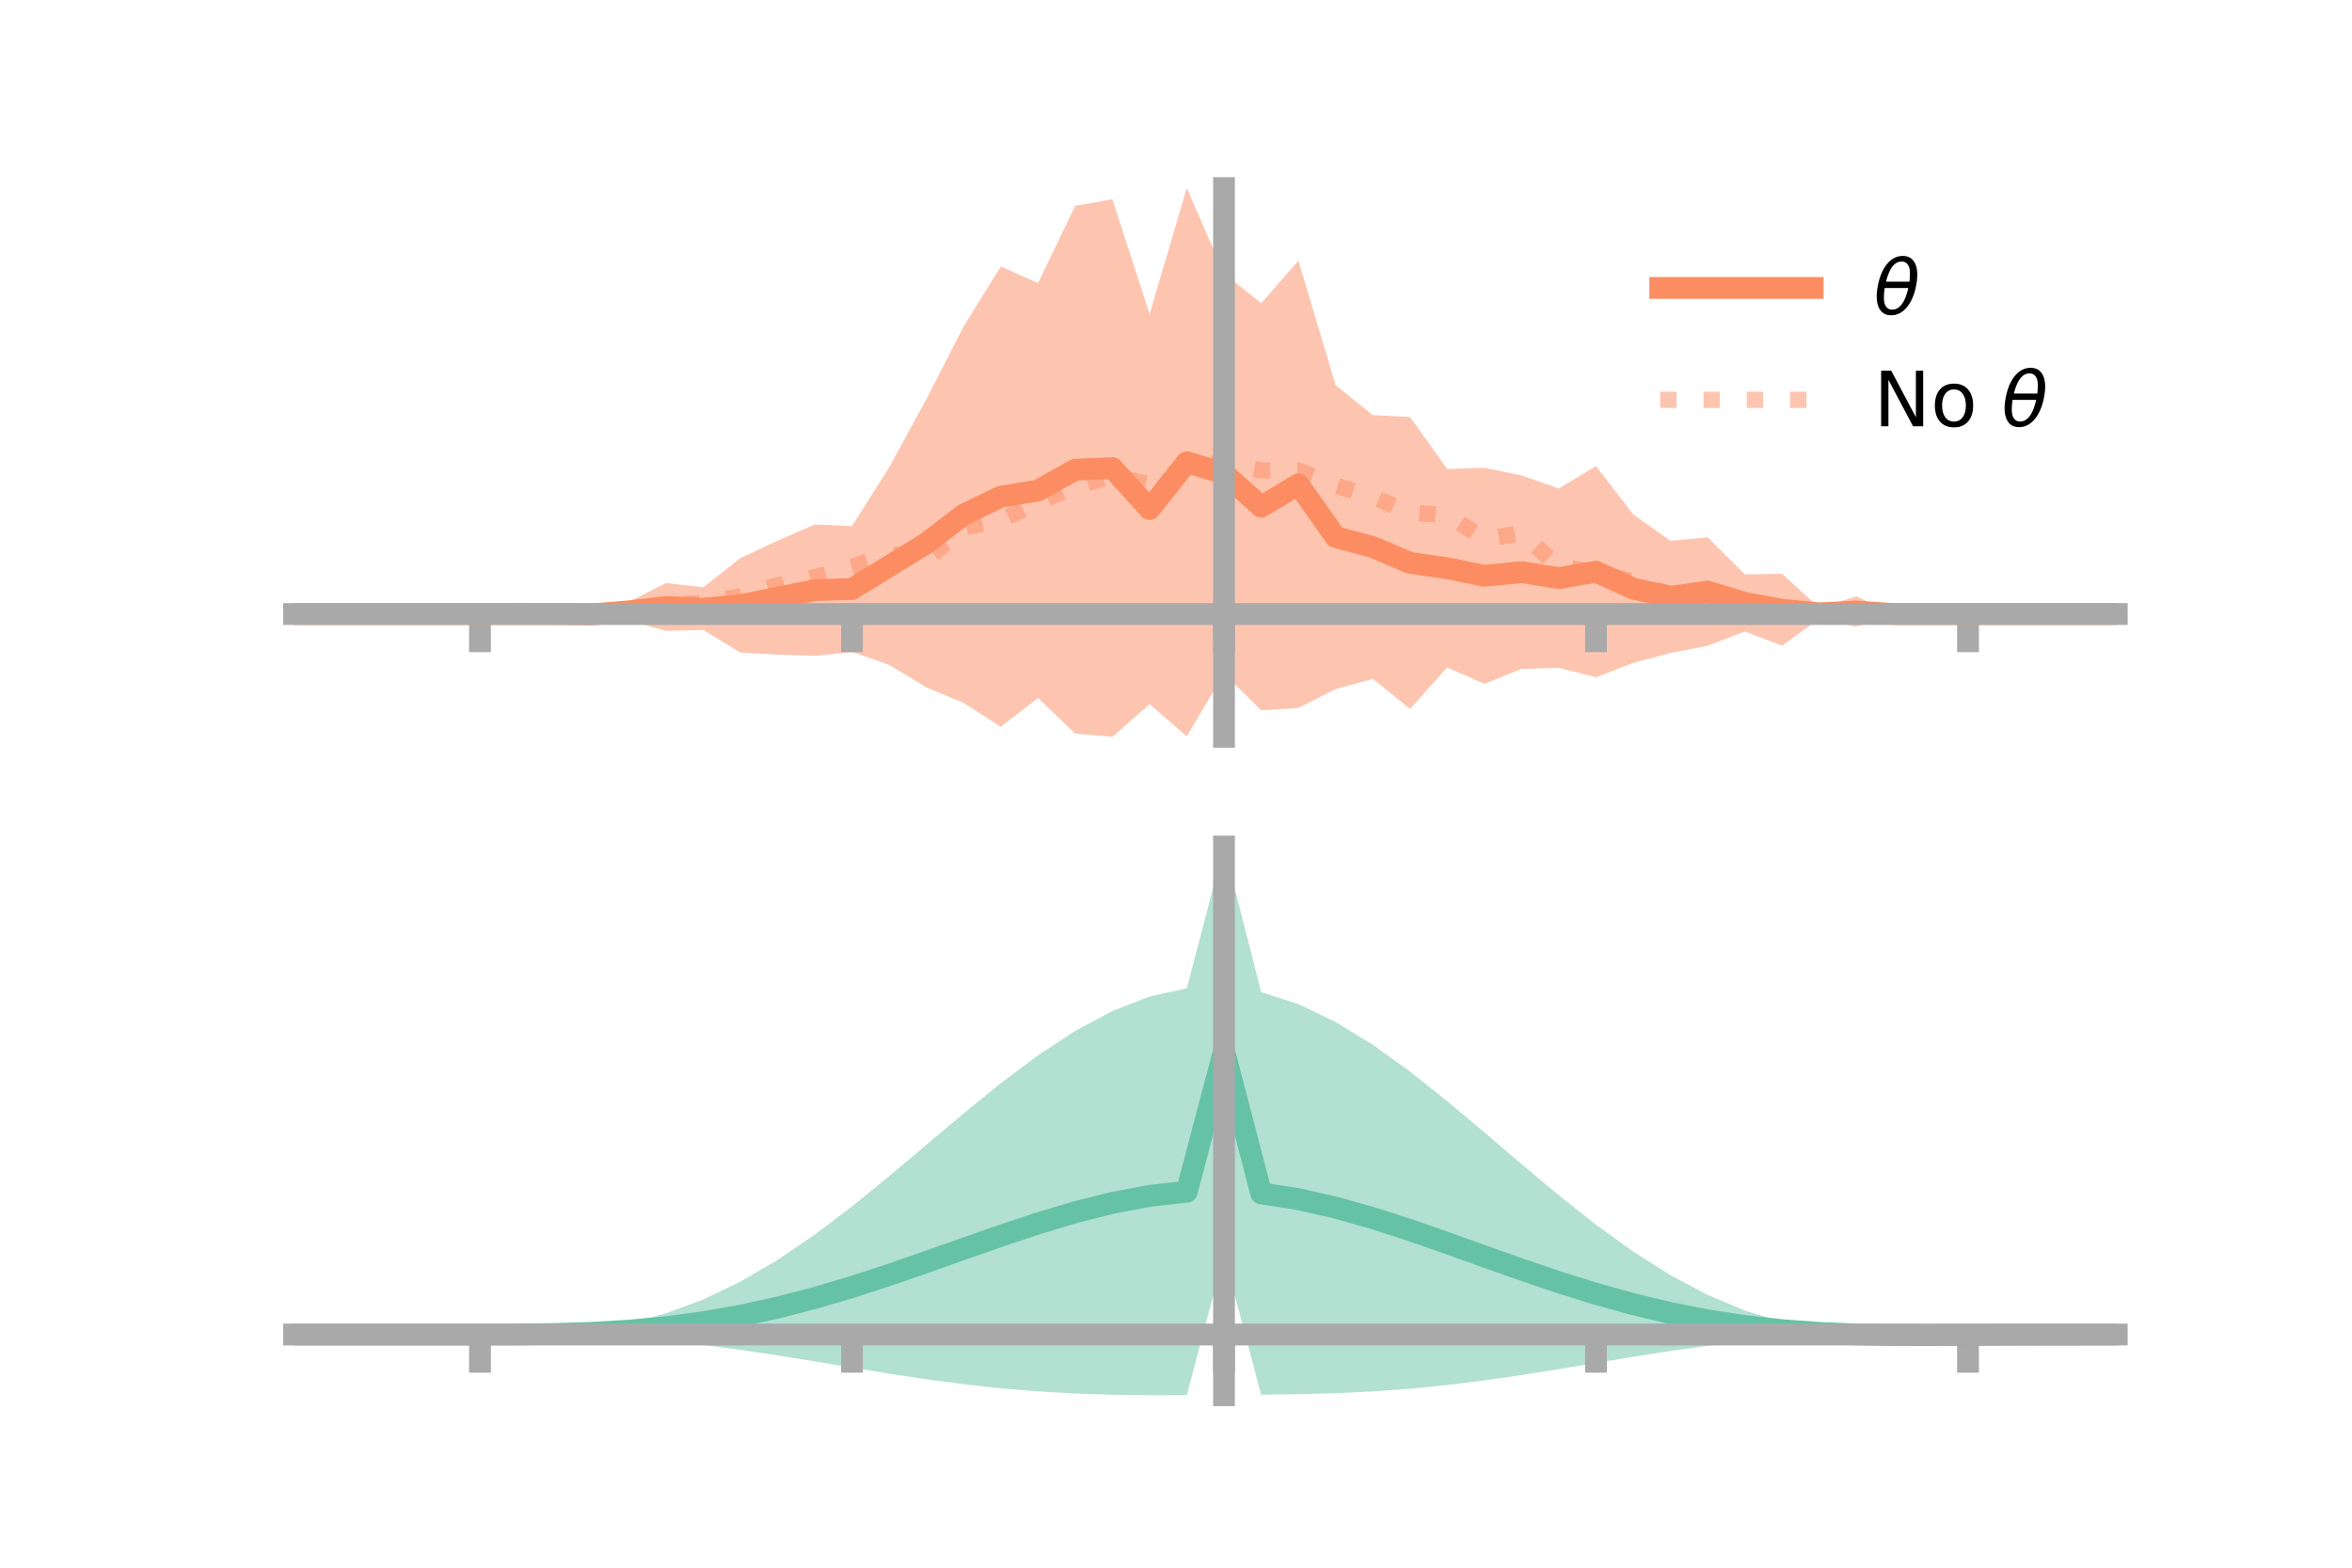 <?xml version="1.0" encoding="utf-8" standalone="no"?>
<!DOCTYPE svg PUBLIC "-//W3C//DTD SVG 1.1//EN"
  "http://www.w3.org/Graphics/SVG/1.1/DTD/svg11.dtd">
<!-- Created with matplotlib (https://matplotlib.org/) -->
<svg height="144pt" version="1.1" viewBox="0 0 216 144" width="216pt" xmlns="http://www.w3.org/2000/svg" xmlns:xlink="http://www.w3.org/1999/xlink">
 <defs>
  <style type="text/css">*{stroke-linecap:butt;stroke-linejoin:round;}</style>
 </defs>
 <g id="figure_1">
  <g id="patch_1">
   <path d="M 0 144 
L 216 144 
L 216 0 
L 0 0 
z
" style="fill:none;"/>
  </g>
  <g id="axes_1">
   <g id="patch_2">
    <path d="M 27 67.68 
L 194.4 67.68 
L 194.4 17.28 
L 27 17.28 
z
" style="fill:none;"/>
   </g>
   <g id="PolyCollection_1">
    <path clip-path="url(#pab1af0a19b)" d="M 27 56.402 
L 27 56.402 
L 30.416 56.402 
L 33.833 56.402 
L 37.249 56.402 
L 40.665 56.402 
L 44.082 56.402 
L 47.498 56.359 
L 50.914 56.392 
L 54.331 55.61 
L 57.747 55.282 
L 61.163 53.56 
L 64.58 53.951 
L 67.996 51.258 
L 71.412 49.669 
L 74.829 48.175 
L 78.245 48.326 
L 81.661 42.924 
L 85.078 36.658 
L 88.494 29.986 
L 91.91 24.477 
L 95.327 26.005 
L 98.743 18.903 
L 102.159 18.305 
L 105.576 28.844 
L 108.992 17.28 
L 112.408 25.116 
L 115.824 27.852 
L 119.241 23.943 
L 122.657 35.37 
L 126.073 38.136 
L 129.49 38.298 
L 132.906 43.075 
L 136.322 42.968 
L 139.739 43.672 
L 143.155 44.869 
L 146.571 42.813 
L 149.988 47.246 
L 153.404 49.675 
L 156.82 49.355 
L 160.237 52.764 
L 163.653 52.701 
L 167.069 55.835 
L 170.486 54.776 
L 173.902 56.398 
L 177.318 56.383 
L 180.735 56.402 
L 184.151 56.402 
L 187.567 56.402 
L 190.984 56.402 
L 194.4 56.402 
L 194.4 56.402 
L 194.4 56.402 
L 190.984 56.402 
L 187.567 56.402 
L 184.151 56.402 
L 180.735 56.402 
L 177.318 56.427 
L 173.902 56.408 
L 170.486 57.563 
L 167.069 56.841 
L 163.653 59.305 
L 160.237 58.006 
L 156.82 59.314 
L 153.404 59.982 
L 149.988 60.891 
L 146.571 62.212 
L 143.155 61.34 
L 139.739 61.438 
L 136.322 62.811 
L 132.906 61.31 
L 129.49 65.114 
L 126.073 62.357 
L 122.657 63.294 
L 119.241 65.035 
L 115.824 65.244 
L 112.408 61.863 
L 108.992 67.638 
L 105.576 64.68 
L 102.159 67.68 
L 98.743 67.382 
L 95.327 64.106 
L 91.91 66.762 
L 88.494 64.567 
L 85.078 63.14 
L 81.661 61.073 
L 78.245 59.881 
L 74.829 60.238 
L 71.412 60.137 
L 67.996 59.935 
L 64.58 57.867 
L 61.163 57.948 
L 57.747 57.026 
L 54.331 57.262 
L 50.914 56.408 
L 47.498 56.434 
L 44.082 56.402 
L 40.665 56.402 
L 37.249 56.402 
L 33.833 56.402 
L 30.416 56.402 
L 27 56.402 
z
" style="fill:#fc8d62;fill-opacity:0.5;"/>
   </g>
   <g id="matplotlib.axis_1">
    <g id="xtick_1">
     <g id="line2d_1">
      <defs>
       <path d="M 0 0 
L 0 3.5 
" id="m637c3be31e" style="stroke:#a9a9a9;stroke-width:2;"/>
      </defs>
      <g>
       <use style="fill:#a9a9a9;stroke:#a9a9a9;stroke-width:2;" x="44.082" xlink:href="#m637c3be31e" y="56.402"/>
      </g>
     </g>
    </g>
    <g id="xtick_2">
     <g id="line2d_2">
      <g>
       <use style="fill:#a9a9a9;stroke:#a9a9a9;stroke-width:2;" x="78.245" xlink:href="#m637c3be31e" y="56.402"/>
      </g>
     </g>
    </g>
    <g id="xtick_3">
     <g id="line2d_3">
      <g>
       <use style="fill:#a9a9a9;stroke:#a9a9a9;stroke-width:2;" x="112.408" xlink:href="#m637c3be31e" y="56.402"/>
      </g>
     </g>
    </g>
    <g id="xtick_4">
     <g id="line2d_4">
      <g>
       <use style="fill:#a9a9a9;stroke:#a9a9a9;stroke-width:2;" x="146.571" xlink:href="#m637c3be31e" y="56.402"/>
      </g>
     </g>
    </g>
    <g id="xtick_5">
     <g id="line2d_5">
      <g>
       <use style="fill:#a9a9a9;stroke:#a9a9a9;stroke-width:2;" x="180.735" xlink:href="#m637c3be31e" y="56.402"/>
      </g>
     </g>
    </g>
   </g>
   <g id="matplotlib.axis_2"/>
   <g id="line2d_6">
    <path clip-path="url(#pab1af0a19b)" d="M 27 56.402 
L 30.416 56.402 
L 33.833 56.402 
L 37.249 56.402 
L 40.665 56.402 
L 44.082 56.402 
L 47.498 56.396 
L 50.914 56.4 
L 54.331 56.436 
L 57.747 56.154 
L 61.163 55.754 
L 64.58 55.909 
L 67.996 55.596 
L 71.412 54.903 
L 74.829 54.206 
L 78.245 54.104 
L 81.661 51.999 
L 85.078 49.899 
L 88.494 47.276 
L 91.91 45.62 
L 95.327 45.056 
L 98.743 43.143 
L 102.159 42.992 
L 105.576 46.762 
L 108.992 42.459 
L 112.408 43.49 
L 115.824 46.548 
L 119.241 44.489 
L 122.657 49.332 
L 126.073 50.246 
L 129.49 51.706 
L 132.906 52.192 
L 136.322 52.89 
L 139.739 52.555 
L 143.155 53.104 
L 146.571 52.512 
L 149.988 54.069 
L 153.404 54.828 
L 156.82 54.335 
L 160.237 55.385 
L 163.653 56.003 
L 167.069 56.338 
L 170.486 56.169 
L 173.902 56.403 
L 177.318 56.405 
L 180.735 56.402 
L 184.151 56.402 
L 187.567 56.402 
L 190.984 56.402 
L 194.4 56.402 
" style="fill:none;stroke:#fc8d62;stroke-linecap:square;stroke-width:2;"/>
   </g>
   <g id="line2d_7">
    <path clip-path="url(#pab1af0a19b)" d="M 27 56.402 
L 30.416 56.402 
L 33.833 56.402 
L 37.249 56.402 
L 40.665 56.402 
L 44.082 56.402 
L 47.498 56.405 
L 50.914 56.339 
L 54.331 56.211 
L 57.747 56.031 
L 61.163 55.534 
L 64.58 55.4 
L 67.996 54.766 
L 71.412 53.754 
L 74.829 53.026 
L 78.245 52.082 
L 81.661 50.855 
L 85.078 51.411 
L 88.494 48.427 
L 91.91 47.804 
L 95.327 46.11 
L 98.743 44.678 
L 102.159 43.722 
L 105.576 44.513 
L 108.992 42.936 
L 112.408 42.459 
L 115.824 43.219 
L 119.241 43.215 
L 122.657 44.604 
L 126.073 45.635 
L 129.49 47.091 
L 132.906 47.305 
L 136.322 49.495 
L 139.739 48.986 
L 143.155 52.073 
L 146.571 52.547 
L 149.988 53.437 
L 153.404 54.601 
L 156.82 55.198 
L 160.237 55.417 
L 163.653 56.175 
L 167.069 56.175 
L 170.486 56.366 
L 173.902 56.361 
L 177.318 56.397 
L 180.735 56.402 
L 184.151 56.402 
L 187.567 56.402 
L 190.984 56.402 
L 194.4 56.402 
" style="fill:none;stroke:#fc8d62;stroke-dasharray:1.5,2.475;stroke-dashoffset:0;stroke-opacity:0.5;stroke-width:1.5;"/>
   </g>
   <g id="patch_3">
    <path d="M 112.408 67.68 
L 112.408 17.28 
" style="fill:none;stroke:#a9a9a9;stroke-linecap:square;stroke-linejoin:miter;stroke-width:2;"/>
   </g>
   <g id="patch_4">
    <path d="M 194.4 67.68 
L 194.4 17.28 
" style="fill:none;"/>
   </g>
   <g id="patch_5">
    <path d="M 27 56.402 
L 194.4 56.402 
" style="fill:none;stroke:#a9a9a9;stroke-linecap:square;stroke-linejoin:miter;stroke-width:2;"/>
   </g>
   <g id="patch_6">
    <path d="M 27 17.28 
L 194.4 17.28 
" style="fill:none;"/>
   </g>
   <g id="legend_1">
    <g id="line2d_8">
     <path d="M 152.47 26.449 
L 166.47 26.449 
" style="fill:none;stroke:#fc8d62;stroke-linecap:square;stroke-width:2;"/>
    </g>
    <g id="line2d_9"/>
    <g id="text_1">
     <!-- $\theta$ -->
     <g transform="translate(172.07 28.899)scale(0.07 -0.07)">
      <defs>
       <path d="M 45.516 34.672 
L 14.453 34.672 
Q 12.359 20.062 14.5 13.875 
Q 17.188 6.25 24.469 6.25 
Q 31.781 6.25 37.359 13.922 
Q 42.234 20.656 45.516 34.672 
z
M 47.016 42.969 
Q 48.344 56.844 46.625 61.719 
Q 43.953 69.438 36.766 69.438 
Q 29.297 69.438 23.828 61.812 
Q 19.531 55.672 16.156 42.969 
z
M 38.188 76.766 
Q 49.906 76.766 54.594 66.406 
Q 59.281 56.109 55.719 37.844 
Q 52.203 19.625 43.453 9.281 
Q 34.766 -1.125 23.047 -1.125 
Q 11.281 -1.125 6.641 9.281 
Q 2 19.625 5.516 37.844 
Q 9.078 56.109 17.719 66.406 
Q 26.422 76.766 38.188 76.766 
z
" id="DejaVuSans-Oblique-952"/>
      </defs>
      <use transform="translate(0 0.234)" xlink:href="#DejaVuSans-Oblique-952"/>
     </g>
    </g>
    <g id="line2d_10">
     <path d="M 152.47 36.724 
L 166.47 36.724 
" style="fill:none;stroke:#fc8d62;stroke-dasharray:1.5,2.475;stroke-dashoffset:0;stroke-opacity:0.5;stroke-width:1.5;"/>
    </g>
    <g id="line2d_11"/>
    <g id="text_2">
     <!-- No $\theta$ -->
     <g transform="translate(172.07 39.174)scale(0.07 -0.07)">
      <defs>
       <path d="M 9.812 72.906 
L 23.094 72.906 
L 55.422 11.922 
L 55.422 72.906 
L 64.984 72.906 
L 64.984 0 
L 51.703 0 
L 19.391 60.984 
L 19.391 0 
L 9.812 0 
z
" id="DejaVuSans-78"/>
       <path d="M 30.609 48.391 
Q 23.391 48.391 19.188 42.75 
Q 14.984 37.109 14.984 27.297 
Q 14.984 17.484 19.156 11.844 
Q 23.344 6.203 30.609 6.203 
Q 37.797 6.203 41.984 11.859 
Q 46.188 17.531 46.188 27.297 
Q 46.188 37.016 41.984 42.703 
Q 37.797 48.391 30.609 48.391 
z
M 30.609 56 
Q 42.328 56 49.016 48.375 
Q 55.719 40.766 55.719 27.297 
Q 55.719 13.875 49.016 6.219 
Q 42.328 -1.422 30.609 -1.422 
Q 18.844 -1.422 12.172 6.219 
Q 5.516 13.875 5.516 27.297 
Q 5.516 40.766 12.172 48.375 
Q 18.844 56 30.609 56 
z
" id="DejaVuSans-111"/>
       <path id="DejaVuSans-32"/>
      </defs>
      <use transform="translate(0 0.234)" xlink:href="#DejaVuSans-78"/>
      <use transform="translate(74.805 0.234)" xlink:href="#DejaVuSans-111"/>
      <use transform="translate(135.986 0.234)" xlink:href="#DejaVuSans-32"/>
      <use transform="translate(167.773 0.234)" xlink:href="#DejaVuSans-Oblique-952"/>
     </g>
    </g>
   </g>
  </g>
  <g id="axes_2">
   <g id="patch_7">
    <path d="M 27 128.16 
L 194.4 128.16 
L 194.4 77.76 
L 27 77.76 
z
" style="fill:none;"/>
   </g>
   <g id="PolyCollection_2">
    <path clip-path="url(#p725f3a6385)" d="M 27 122.587 
L 27 122.582 
L 30.416 122.583 
L 33.833 122.584 
L 37.249 122.584 
L 40.665 122.584 
L 44.082 122.584 
L 47.498 122.564 
L 50.914 122.442 
L 54.331 122.127 
L 57.747 121.543 
L 61.163 120.635 
L 64.58 119.367 
L 67.996 117.728 
L 71.412 115.728 
L 74.829 113.405 
L 78.245 110.815 
L 81.661 108.035 
L 85.078 105.154 
L 88.494 102.275 
L 91.91 99.501 
L 95.327 96.94 
L 98.743 94.696 
L 102.159 92.866 
L 105.576 91.534 
L 108.992 90.772 
L 112.408 77.76 
L 115.824 91.129 
L 119.241 92.231 
L 122.657 93.872 
L 126.073 95.969 
L 129.49 98.427 
L 132.906 101.146 
L 136.322 104.017 
L 139.739 106.934 
L 143.155 109.794 
L 146.571 112.5 
L 149.988 114.968 
L 153.404 117.131 
L 156.82 118.942 
L 160.237 120.378 
L 163.653 121.437 
L 167.069 122.137 
L 170.486 122.466 
L 173.902 122.489 
L 177.318 122.5 
L 180.735 122.526 
L 184.151 122.548 
L 187.567 122.563 
L 190.984 122.573 
L 194.4 122.579 
L 194.4 122.593 
L 194.4 122.593 
L 190.984 122.605 
L 187.567 122.626 
L 184.151 122.66 
L 180.735 122.714 
L 177.318 122.776 
L 173.902 122.778 
L 170.486 122.683 
L 167.069 122.726 
L 163.653 122.925 
L 160.237 123.227 
L 156.82 123.621 
L 153.404 124.094 
L 149.988 124.626 
L 146.571 125.192 
L 143.155 125.761 
L 139.739 126.305 
L 136.322 126.799 
L 132.906 127.221 
L 129.49 127.56 
L 126.073 127.81 
L 122.657 127.975 
L 119.241 128.067 
L 115.824 128.109 
L 112.408 115.26 
L 108.992 128.154 
L 105.576 128.16 
L 102.159 128.118 
L 98.743 128.006 
L 95.327 127.81 
L 91.91 127.523 
L 88.494 127.148 
L 85.078 126.693 
L 81.661 126.176 
L 78.245 125.62 
L 74.829 125.051 
L 71.412 124.498 
L 67.996 123.99 
L 64.58 123.546 
L 61.163 123.185 
L 57.747 122.914 
L 54.331 122.733 
L 50.914 122.632 
L 47.498 122.591 
L 44.082 122.584 
L 40.665 122.584 
L 37.249 122.584 
L 33.833 122.584 
L 30.416 122.585 
L 27 122.587 
z
" style="fill:#66c2a5;fill-opacity:0.5;"/>
   </g>
   <g id="matplotlib.axis_3">
    <g id="xtick_6">
     <g id="line2d_12">
      <g>
       <use style="fill:#a9a9a9;stroke:#a9a9a9;stroke-width:2;" x="44.082" xlink:href="#m637c3be31e" y="122.584"/>
      </g>
     </g>
    </g>
    <g id="xtick_7">
     <g id="line2d_13">
      <g>
       <use style="fill:#a9a9a9;stroke:#a9a9a9;stroke-width:2;" x="78.245" xlink:href="#m637c3be31e" y="122.584"/>
      </g>
     </g>
    </g>
    <g id="xtick_8">
     <g id="line2d_14">
      <g>
       <use style="fill:#a9a9a9;stroke:#a9a9a9;stroke-width:2;" x="112.408" xlink:href="#m637c3be31e" y="122.584"/>
      </g>
     </g>
    </g>
    <g id="xtick_9">
     <g id="line2d_15">
      <g>
       <use style="fill:#a9a9a9;stroke:#a9a9a9;stroke-width:2;" x="146.571" xlink:href="#m637c3be31e" y="122.584"/>
      </g>
     </g>
    </g>
    <g id="xtick_10">
     <g id="line2d_16">
      <g>
       <use style="fill:#a9a9a9;stroke:#a9a9a9;stroke-width:2;" x="180.735" xlink:href="#m637c3be31e" y="122.584"/>
      </g>
     </g>
    </g>
   </g>
   <g id="matplotlib.axis_4"/>
   <g id="line2d_17">
    <path clip-path="url(#p725f3a6385)" d="M 27 122.585 
L 30.416 122.584 
L 33.833 122.584 
L 37.249 122.584 
L 40.665 122.584 
L 44.082 122.584 
L 47.498 122.577 
L 50.914 122.537 
L 54.331 122.43 
L 57.747 122.229 
L 61.163 121.91 
L 64.58 121.457 
L 67.996 120.859 
L 71.412 120.113 
L 74.829 119.228 
L 78.245 118.217 
L 81.661 117.105 
L 85.078 115.924 
L 88.494 114.711 
L 91.91 113.512 
L 95.327 112.375 
L 98.743 111.351 
L 102.159 110.492 
L 105.576 109.847 
L 108.992 109.463 
L 112.408 96.51 
L 115.824 109.619 
L 119.241 110.149 
L 122.657 110.923 
L 126.073 111.889 
L 129.49 112.993 
L 132.906 114.183 
L 136.322 115.408 
L 139.739 116.62 
L 143.155 117.778 
L 146.571 118.846 
L 149.988 119.797 
L 153.404 120.612 
L 156.82 121.282 
L 160.237 121.802 
L 163.653 122.181 
L 167.069 122.432 
L 170.486 122.574 
L 173.902 122.633 
L 177.318 122.638 
L 180.735 122.62 
L 184.151 122.604 
L 187.567 122.594 
L 190.984 122.589 
L 194.4 122.586 
" style="fill:none;stroke:#66c2a5;stroke-linecap:square;stroke-width:2;"/>
   </g>
   <g id="patch_8">
    <path d="M 112.408 128.16 
L 112.408 77.76 
" style="fill:none;stroke:#a9a9a9;stroke-linecap:square;stroke-linejoin:miter;stroke-width:2;"/>
   </g>
   <g id="patch_9">
    <path d="M 194.4 128.16 
L 194.4 77.76 
" style="fill:none;"/>
   </g>
   <g id="patch_10">
    <path d="M 27 122.584 
L 194.4 122.584 
" style="fill:none;stroke:#a9a9a9;stroke-linecap:square;stroke-linejoin:miter;stroke-width:2;"/>
   </g>
   <g id="patch_11">
    <path d="M 27 77.76 
L 194.4 77.76 
" style="fill:none;"/>
   </g>
  </g>
 </g>
 <defs>
  <clipPath id="pab1af0a19b">
   <rect height="50.4" width="167.4" x="27" y="17.28"/>
  </clipPath>
  <clipPath id="p725f3a6385">
   <rect height="50.4" width="167.4" x="27" y="77.76"/>
  </clipPath>
 </defs>
</svg>
